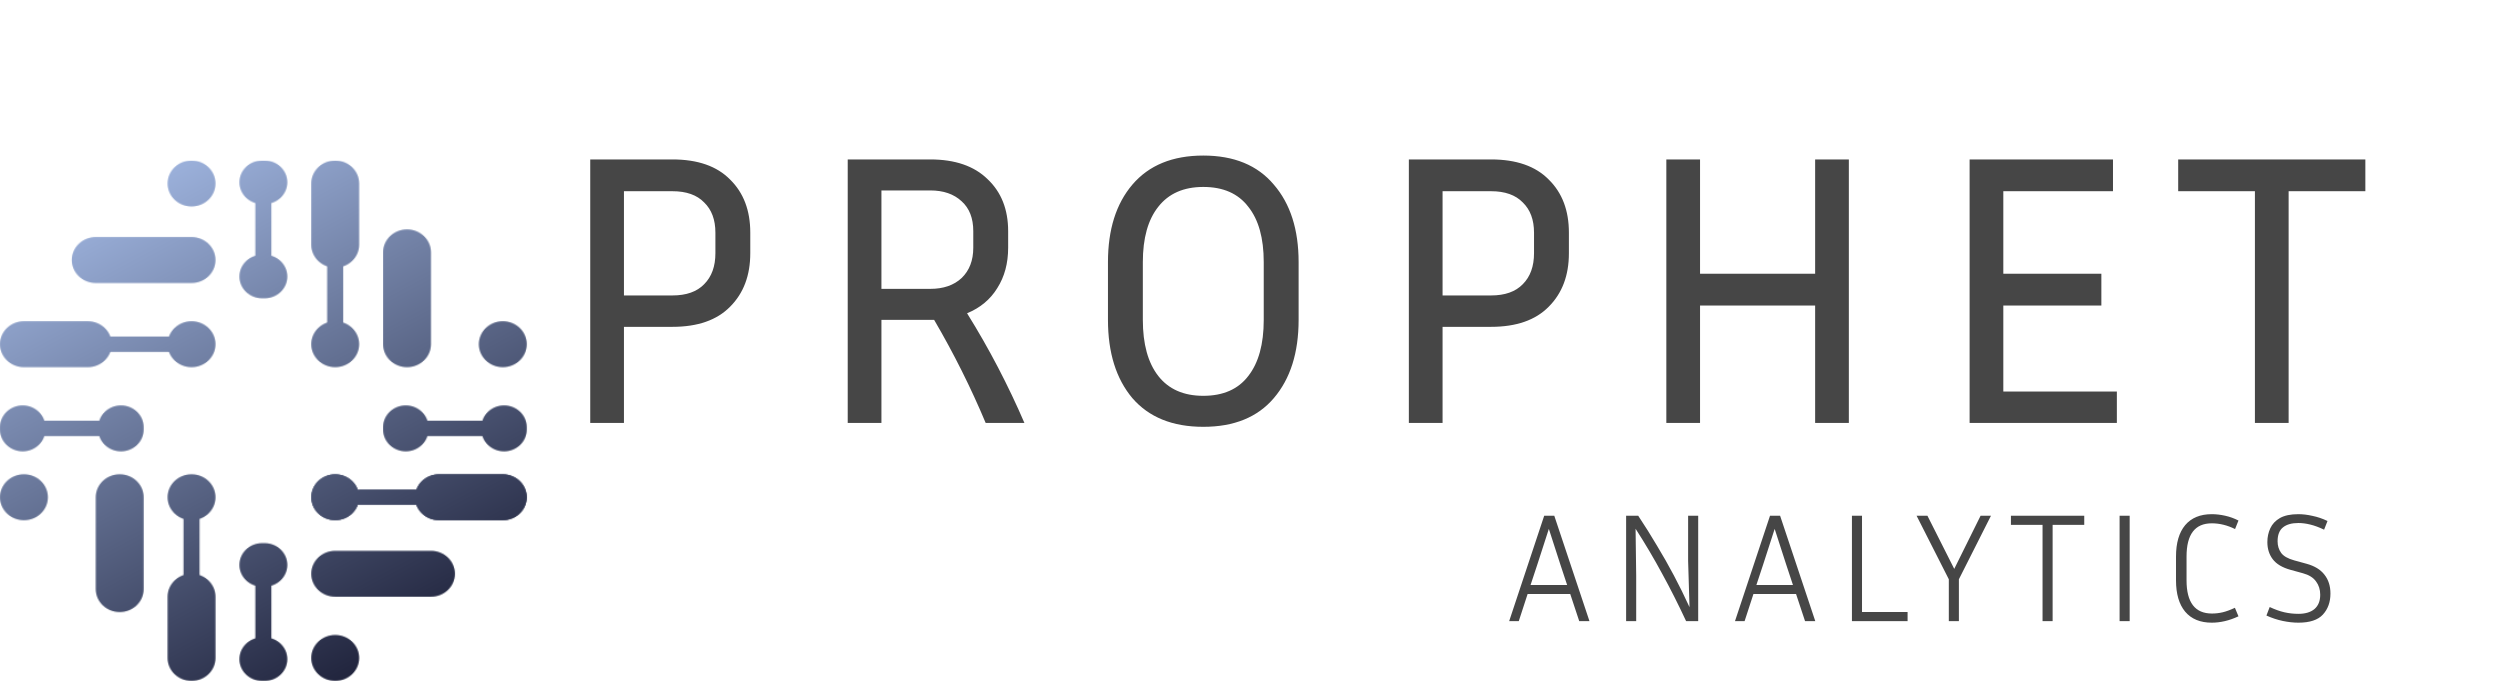 <svg width="2258" height="615" viewBox="0 0 2258 615" fill="none" xmlns="http://www.w3.org/2000/svg">
<path d="M533.1 382V144H607.3C630.167 144 647.55 150.067 659.45 162.2C671.583 174.1 677.65 190.083 677.65 210.15V228.7C677.65 248.767 671.583 264.867 659.45 277C647.55 289.133 630.167 295.2 607.3 295.2H563.55V382H533.1ZM607.3 172.7H563.55V266.85H607.3C619.9 266.85 629.467 263.467 636 256.7C642.767 249.933 646.15 240.6 646.15 228.7V210.15C646.15 198.483 642.767 189.383 636 182.85C629.467 176.083 619.9 172.7 607.3 172.7ZM796.109 288.9V382H765.659V144H840.209C862.609 144 879.875 149.95 892.009 161.85C904.375 173.517 910.559 189.15 910.559 208.75V223.8C910.559 237.8 907.292 249.933 900.759 260.2C894.459 270.467 885.359 278.05 873.459 282.95C883.492 299.05 892.825 315.383 901.459 331.95C910.092 348.517 918.025 365.2 925.259 382H890.259C876.959 350.267 861.442 319.233 843.709 288.9H796.109ZM840.209 172H796.109V260.9H840.209C852.109 260.9 861.559 257.633 868.559 251.1C875.559 244.333 879.059 235.233 879.059 223.8V208.75C879.059 197.083 875.559 188.1 868.559 181.8C861.559 175.267 852.109 172 840.209 172ZM1172.91 236.75V288.9C1172.91 318.533 1165.45 342.1 1150.51 359.6C1135.81 376.867 1114.58 385.5 1086.81 385.5C1059.05 385.5 1037.7 376.867 1022.76 359.6C1008.06 342.1 1000.71 318.533 1000.71 288.9V236.75C1000.71 207.35 1008.06 184.017 1022.76 166.75C1037.7 149.25 1059.05 140.5 1086.81 140.5C1114.58 140.5 1135.81 149.25 1150.51 166.75C1165.45 184.017 1172.91 207.35 1172.91 236.75ZM1141.41 236.75C1141.41 215.05 1136.75 198.367 1127.41 186.7C1118.31 174.8 1104.78 168.85 1086.81 168.85C1069.08 168.85 1055.55 174.8 1046.21 186.7C1036.88 198.367 1032.21 215.05 1032.21 236.75V288.9C1032.21 310.833 1036.88 327.75 1046.21 339.65C1055.55 351.55 1069.08 357.5 1086.81 357.5C1104.78 357.5 1118.31 351.55 1127.41 339.65C1136.75 327.75 1141.41 310.833 1141.41 288.9V236.75ZM1272.48 382V144H1346.68C1369.54 144 1386.93 150.067 1398.83 162.2C1410.96 174.1 1417.03 190.083 1417.03 210.15V228.7C1417.03 248.767 1410.96 264.867 1398.83 277C1386.93 289.133 1369.54 295.2 1346.68 295.2H1302.93V382H1272.48ZM1346.68 172.7H1302.93V266.85H1346.68C1359.28 266.85 1368.84 263.467 1375.38 256.7C1382.14 249.933 1385.53 240.6 1385.53 228.7V210.15C1385.53 198.483 1382.14 189.383 1375.38 182.85C1368.84 176.083 1359.28 172.7 1346.68 172.7ZM1639.43 382V275.95H1535.48V382H1505.03V144H1535.48V247.25H1639.43V144H1669.88V382H1639.43ZM1911.95 353.65V382H1778.95V144H1908.45V172.7H1809.4V247.25H1897.95V275.95H1809.4V353.65H1911.95ZM1967.34 172.7V144H2136.39V172.7H2067.09V382H2036.64V172.7H1967.34Z" fill="#464646"/>
<path d="M1426.36 561L1418.24 536.5H1379.74L1371.76 561H1363.08L1394.72 465.8H1403.82L1435.6 561H1426.36ZM1388.42 510.18L1382.4 528.38H1415.44L1409.42 510.18L1398.92 477.7L1388.42 510.18ZM1468.71 561V465.8H1479.63C1485.7 474.947 1491.35 483.953 1496.57 492.82C1501.89 501.593 1506.98 510.553 1511.83 519.7C1516.69 528.847 1521.4 538.413 1525.97 548.4L1524.71 506.68V465.8H1533.81V561H1522.89C1515.89 545.973 1508.71 531.74 1501.33 518.3C1494.05 504.767 1486.03 491.187 1477.25 477.56L1477.81 520.26V561H1468.71ZM1630.32 561L1622.2 536.5H1583.7L1575.72 561H1567.04L1598.68 465.8H1607.78L1639.56 561H1630.32ZM1592.38 510.18L1586.36 528.38H1619.4L1613.38 510.18L1602.88 477.7L1592.38 510.18ZM1722.93 552.74V561H1672.67V465.8H1681.77V552.74H1722.93ZM1769.27 523.2V561H1760.17V523.2L1731.05 465.8H1740.85L1765.07 513.82L1788.87 465.8H1798.25L1769.27 523.2ZM1816.27 474.06V465.8H1882.49V474.06H1853.93V561H1844.83V474.06H1816.27ZM1923.52 561H1914.42V465.8H1923.52V561ZM1974.89 524.18C1974.89 544.153 1982.54 554.14 1997.85 554.14C2001.11 554.14 2004.33 553.767 2007.51 553.02C2010.68 552.273 2014.37 550.92 2018.57 548.96L2021.79 556.66C2017.59 558.62 2013.48 560.067 2009.47 561C2005.45 561.933 2001.53 562.4 1997.71 562.4C1987.25 562.4 1979.23 559.087 1973.63 552.46C1968.12 545.833 1965.37 536.407 1965.37 524.18V502.62C1965.37 490.393 1968.12 480.967 1973.63 474.34C1979.23 467.713 1987.25 464.4 1997.71 464.4C2001.53 464.4 2005.55 464.867 2009.75 465.8C2013.95 466.733 2017.96 468.18 2021.79 470.14L2018.71 477.84C2011.71 474.387 2004.71 472.66 1997.71 472.66C1982.49 472.66 1974.89 482.647 1974.89 502.62V524.18ZM2075.88 554.42C2082.13 554.42 2086.98 552.973 2090.44 550.08C2093.89 547.093 2095.62 542.8 2095.62 537.2C2095.62 532.533 2094.36 528.52 2091.84 525.16C2089.41 521.707 2085.44 519.233 2079.94 517.74L2068.74 514.66C2061.36 512.607 2056.04 509.433 2052.78 505.14C2049.51 500.847 2047.88 495.667 2047.88 489.6C2047.88 485.12 2048.76 480.967 2050.54 477.14C2052.31 473.313 2055.2 470.233 2059.22 467.9C2063.32 465.567 2068.88 464.4 2075.88 464.4C2079.89 464.4 2084.14 464.913 2088.62 465.94C2093.19 466.873 2097.72 468.413 2102.2 470.56L2099.12 478.4C2094.64 476.253 2090.48 474.713 2086.66 473.78C2082.83 472.847 2079.24 472.38 2075.88 472.38C2069.9 472.38 2065.28 473.687 2062.02 476.3C2058.75 478.913 2057.12 483.113 2057.12 488.9C2057.12 492.913 2058.19 496.413 2060.34 499.4C2062.48 502.293 2066.4 504.533 2072.1 506.12L2083.3 509.2C2090.48 511.16 2095.85 514.427 2099.4 519C2103.04 523.573 2104.86 529.267 2104.86 536.08C2104.86 543.827 2102.57 550.173 2098 555.12C2093.52 559.973 2086.14 562.4 2075.88 562.4C2071.49 562.4 2066.82 561.887 2061.88 560.86C2056.93 559.833 2051.98 558.2 2047.04 555.96L2049.98 548.26C2054.74 550.5 2059.17 552.087 2063.28 553.02C2067.38 553.953 2071.58 554.42 2075.88 554.42Z" fill="#464646"/>
<mask id="mask0_259_38" style="mask-type:alpha" maskUnits="userSpaceOnUse" x="0" y="145" width="1761" height="470">
<path d="M64.876 234.853C64.876 223.401 74.558 214.118 86.502 214.118H173.003C184.947 214.118 194.629 223.401 194.629 234.853C194.629 246.305 184.947 255.588 173.003 255.588H86.502C74.558 255.588 64.876 246.305 64.876 234.853Z" fill="url(#paint0_linear_259_38)"/>
<path d="M64.876 234.853C64.876 223.401 74.558 214.118 86.502 214.118H173.003C184.947 214.118 194.629 223.401 194.629 234.853C194.629 246.305 184.947 255.588 173.003 255.588H86.502C74.558 255.588 64.876 246.305 64.876 234.853Z" fill="black" fill-opacity="0.2"/>
<path d="M367.632 331.618C355.689 331.618 346.007 322.334 346.007 310.882V227.941C346.007 216.489 355.689 207.206 367.632 207.206C379.576 207.206 389.258 216.489 389.258 227.941V310.882C389.258 322.334 379.576 331.618 367.632 331.618Z" fill="url(#paint1_linear_259_38)"/>
<path d="M367.632 331.618C355.689 331.618 346.007 322.334 346.007 310.882V227.941C346.007 216.489 355.689 207.206 367.632 207.206C379.576 207.206 389.258 216.489 389.258 227.941V310.882C389.258 322.334 379.576 331.618 367.632 331.618Z" fill="black" fill-opacity="0.2"/>
<path d="M108.127 552.794C96.184 552.794 86.502 543.511 86.502 532.059V449.118C86.502 437.666 96.184 428.382 108.127 428.382C120.071 428.382 129.753 437.666 129.753 449.118V532.059C129.753 543.511 120.071 552.794 108.127 552.794Z" fill="url(#paint2_linear_259_38)"/>
<path d="M108.127 552.794C96.184 552.794 86.502 543.511 86.502 532.059V449.118C86.502 437.666 96.184 428.382 108.127 428.382C120.071 428.382 129.753 437.666 129.753 449.118V532.059C129.753 543.511 120.071 552.794 108.127 552.794Z" fill="black" fill-opacity="0.2"/>
<path d="M281.131 594.265C281.131 582.813 290.813 573.529 302.756 573.529C314.699 573.529 324.381 582.813 324.381 594.265C324.381 605.716 314.699 615 302.756 615C290.813 615 281.131 605.716 281.131 594.265Z" fill="url(#paint3_linear_259_38)"/>
<path d="M281.131 594.265C281.131 582.813 290.813 573.529 302.756 573.529C314.699 573.529 324.381 582.813 324.381 594.265C324.381 605.716 314.699 615 302.756 615C290.813 615 281.131 605.716 281.131 594.265Z" fill="black" fill-opacity="0.2"/>
<path d="M434.785 385.82C434.785 374.971 443.957 366.176 455.272 366.176C466.587 366.176 475.759 374.971 475.759 385.82V388.003C475.759 398.852 466.587 407.647 455.272 407.647C443.957 407.647 434.785 398.852 434.785 388.003V385.82Z" fill="url(#paint4_linear_259_38)"/>
<path d="M434.785 385.82C434.785 374.971 443.957 366.176 455.272 366.176C466.587 366.176 475.759 374.971 475.759 385.82V388.003C475.759 398.852 466.587 407.647 455.272 407.647C443.957 407.647 434.785 398.852 434.785 388.003V385.82Z" fill="black" fill-opacity="0.2"/>
<path d="M346.007 385.82C346.007 374.971 355.179 366.176 366.494 366.176C377.809 366.176 386.981 374.971 386.981 385.82V388.003C386.981 398.852 377.809 407.647 366.494 407.647C355.179 407.647 346.007 398.852 346.007 388.003V385.82Z" fill="url(#paint5_linear_259_38)"/>
<path d="M346.007 385.82C346.007 374.971 355.179 366.176 366.494 366.176C377.809 366.176 386.981 374.971 386.981 385.82V388.003C386.981 398.852 377.809 407.647 366.494 407.647C355.179 407.647 346.007 398.852 346.007 388.003V385.82Z" fill="black" fill-opacity="0.2"/>
<path d="M373.323 380H448.443V393.824H373.323V380Z" fill="url(#paint6_linear_259_38)"/>
<path d="M373.323 380H448.443V393.824H373.323V380Z" fill="black" fill-opacity="0.2"/>
<path d="M236.741 529.876C225.427 529.876 216.254 521.081 216.254 510.232C216.254 499.383 225.427 490.588 236.741 490.588H239.018C250.333 490.588 259.505 499.383 259.505 510.232C259.505 521.081 250.333 529.876 239.018 529.876H236.741Z" fill="url(#paint7_linear_259_38)"/>
<path d="M236.741 529.876C225.427 529.876 216.254 521.081 216.254 510.232C216.254 499.383 225.427 490.588 236.741 490.588H239.018C250.333 490.588 259.505 499.383 259.505 510.232C259.505 521.081 250.333 529.876 239.018 529.876H236.741Z" fill="black" fill-opacity="0.2"/>
<path d="M236.741 615C225.427 615 216.254 606.205 216.254 595.356C216.254 584.507 225.427 575.712 236.741 575.712H239.018C250.333 575.712 259.505 584.507 259.505 595.356C259.505 606.205 250.333 615 239.018 615H236.741Z" fill="url(#paint8_linear_259_38)"/>
<path d="M236.741 615C225.427 615 216.254 606.205 216.254 595.356C216.254 584.507 225.427 575.712 236.741 575.712H239.018C250.333 575.712 259.505 584.507 259.505 595.356C259.505 606.205 250.333 615 239.018 615H236.741Z" fill="black" fill-opacity="0.2"/>
<path d="M230.671 588.808V516.78H245.088V588.808H230.671Z" fill="url(#paint9_linear_259_38)"/>
<path d="M230.671 588.808V516.78H245.088V588.808H230.671Z" fill="black" fill-opacity="0.2"/>
<path d="M236.741 184.288C225.427 184.288 216.254 175.493 216.254 164.644C216.254 153.795 225.427 145 236.741 145H239.018C250.333 145 259.505 153.795 259.505 164.644C259.505 175.493 250.333 184.288 239.018 184.288H236.741Z" fill="url(#paint10_linear_259_38)"/>
<path d="M236.741 184.288C225.427 184.288 216.254 175.493 216.254 164.644C216.254 153.795 225.427 145 236.741 145H239.018C250.333 145 259.505 153.795 259.505 164.644C259.505 175.493 250.333 184.288 239.018 184.288H236.741Z" fill="black" fill-opacity="0.2"/>
<path d="M236.741 269.412C225.427 269.412 216.254 260.617 216.254 249.768C216.254 238.919 225.427 230.124 236.741 230.124H239.018C250.333 230.124 259.505 238.919 259.505 249.768C259.505 260.617 250.333 269.412 239.018 269.412H236.741Z" fill="url(#paint11_linear_259_38)"/>
<path d="M236.741 269.412C225.427 269.412 216.254 260.617 216.254 249.768C216.254 238.919 225.427 230.124 236.741 230.124H239.018C250.333 230.124 259.505 238.919 259.505 249.768C259.505 260.617 250.333 269.412 239.018 269.412H236.741Z" fill="black" fill-opacity="0.2"/>
<path d="M230.671 243.22V171.192H245.088V243.22H230.671Z" fill="url(#paint12_linear_259_38)"/>
<path d="M230.671 243.22V171.192H245.088V243.22H230.671Z" fill="black" fill-opacity="0.2"/>
<path d="M88.778 385.82C88.778 374.971 97.951 366.176 109.265 366.176C120.58 366.176 129.753 374.971 129.753 385.82V388.003C129.753 398.852 120.58 407.647 109.265 407.647C97.951 407.647 88.778 398.852 88.778 388.003V385.82Z" fill="url(#paint13_linear_259_38)"/>
<path d="M88.778 385.82C88.778 374.971 97.951 366.176 109.265 366.176C120.58 366.176 129.753 374.971 129.753 385.82V388.003C129.753 398.852 120.58 407.647 109.265 407.647C97.951 407.647 88.778 398.852 88.778 388.003V385.82Z" fill="black" fill-opacity="0.2"/>
<path d="M0 385.82C0 374.971 9.172 366.176 20.487 366.176C31.802 366.176 40.974 374.971 40.974 385.82V388.003C40.974 398.852 31.802 407.647 20.487 407.647C9.172 407.647 0 398.852 0 388.003V385.82Z" fill="url(#paint14_linear_259_38)"/>
<path d="M0 385.82C0 374.971 9.172 366.176 20.487 366.176C31.802 366.176 40.974 374.971 40.974 385.82V388.003C40.974 398.852 31.802 407.647 20.487 407.647C9.172 407.647 0 398.852 0 388.003V385.82Z" fill="black" fill-opacity="0.2"/>
<path d="M27.316 380H102.436V393.824H27.316V380Z" fill="url(#paint15_linear_259_38)"/>
<path d="M27.316 380H102.436V393.824H27.316V380Z" fill="black" fill-opacity="0.2"/>
<path d="M374.841 449.118C374.841 437.666 384.523 428.382 396.466 428.382H454.134C466.077 428.382 475.759 437.666 475.759 449.118C475.759 460.569 466.077 469.853 454.134 469.853H396.466C384.523 469.853 374.841 460.569 374.841 449.118Z" fill="url(#paint16_linear_259_38)"/>
<path d="M374.841 449.118C374.841 437.666 384.523 428.382 396.466 428.382H454.134C466.077 428.382 475.759 437.666 475.759 449.118C475.759 460.569 466.077 469.853 454.134 469.853H396.466C384.523 469.853 374.841 460.569 374.841 449.118Z" fill="black" fill-opacity="0.2"/>
<path d="M324.381 442.206H382.049V456.029H324.381V442.206Z" fill="url(#paint17_linear_259_38)"/>
<path d="M324.381 442.206H382.049V456.029H324.381V442.206Z" fill="black" fill-opacity="0.2"/>
<path d="M281.131 449.118C281.131 437.666 290.813 428.382 302.756 428.382C314.699 428.382 324.381 437.666 324.381 449.118C324.381 460.569 314.699 469.853 302.756 469.853C290.813 469.853 281.131 460.569 281.131 449.118Z" fill="url(#paint18_linear_259_38)"/>
<path d="M281.131 449.118C281.131 437.666 290.813 428.382 302.756 428.382C314.699 428.382 324.381 437.666 324.381 449.118C324.381 460.569 314.699 469.853 302.756 469.853C290.813 469.853 281.131 460.569 281.131 449.118Z" fill="black" fill-opacity="0.2"/>
<path d="M374.841 449.118C374.841 437.666 384.523 428.382 396.466 428.382H454.134C466.077 428.382 475.759 437.666 475.759 449.118C475.759 460.569 466.077 469.853 454.134 469.853H396.466C384.523 469.853 374.841 460.569 374.841 449.118Z" fill="url(#paint19_linear_259_38)"/>
<path d="M374.841 449.118C374.841 437.666 384.523 428.382 396.466 428.382H454.134C466.077 428.382 475.759 437.666 475.759 449.118C475.759 460.569 466.077 469.853 454.134 469.853H396.466C384.523 469.853 374.841 460.569 374.841 449.118Z" fill="black" fill-opacity="0.2"/>
<path d="M309.964 442.206H382.049V456.029H309.964V442.206Z" fill="url(#paint20_linear_259_38)"/>
<path d="M309.964 442.206H382.049V456.029H309.964V442.206Z" fill="black" fill-opacity="0.2"/>
<path d="M281.131 449.118C281.131 437.666 290.813 428.382 302.756 428.382C314.699 428.382 324.381 437.666 324.381 449.118C324.381 460.569 314.699 469.853 302.756 469.853C290.813 469.853 281.131 460.569 281.131 449.118Z" fill="url(#paint21_linear_259_38)"/>
<path d="M281.131 449.118C281.131 437.666 290.813 428.382 302.756 428.382C314.699 428.382 324.381 437.666 324.381 449.118C324.381 460.569 314.699 469.853 302.756 469.853C290.813 469.853 281.131 460.569 281.131 449.118Z" fill="black" fill-opacity="0.2"/>
<path d="M100.919 310.882C100.919 322.334 91.237 331.618 79.293 331.618H21.625C9.682 331.618 0 322.334 0 310.882C0 299.431 9.682 290.147 21.625 290.147H79.293C91.237 290.147 100.919 299.431 100.919 310.882Z" fill="url(#paint22_linear_259_38)"/>
<path d="M100.919 310.882C100.919 322.334 91.237 331.618 79.293 331.618H21.625C9.682 331.618 0 322.334 0 310.882C0 299.431 9.682 290.147 21.625 290.147H79.293C91.237 290.147 100.919 299.431 100.919 310.882Z" fill="black" fill-opacity="0.2"/>
<path d="M165.795 317.794H86.502V303.971H165.795V317.794Z" fill="url(#paint23_linear_259_38)"/>
<path d="M165.795 317.794H86.502V303.971H165.795V317.794Z" fill="black" fill-opacity="0.2"/>
<path d="M194.629 310.882C194.629 322.334 184.947 331.618 173.003 331.618C161.06 331.618 151.378 322.334 151.378 310.882C151.378 299.431 161.06 290.147 173.003 290.147C184.947 290.147 194.629 299.431 194.629 310.882Z" fill="url(#paint24_linear_259_38)"/>
<path d="M194.629 310.882C194.629 322.334 184.947 331.618 173.003 331.618C161.06 331.618 151.378 322.334 151.378 310.882C151.378 299.431 161.06 290.147 173.003 290.147C184.947 290.147 194.629 299.431 194.629 310.882Z" fill="black" fill-opacity="0.2"/>
<path d="M173.003 518.235C184.947 518.235 194.629 527.519 194.629 538.971V594.265C194.629 605.716 184.947 615 173.003 615C161.06 615 151.378 605.716 151.378 594.265V538.971C151.378 527.519 161.06 518.235 173.003 518.235Z" fill="url(#paint25_linear_259_38)"/>
<path d="M173.003 518.235C184.947 518.235 194.629 527.519 194.629 538.971V594.265C194.629 605.716 184.947 615 173.003 615C161.06 615 151.378 605.716 151.378 594.265V538.971C151.378 527.519 161.06 518.235 173.003 518.235Z" fill="black" fill-opacity="0.2"/>
<path d="M180.212 456.029V552.794H165.795V456.029H180.212Z" fill="url(#paint26_linear_259_38)"/>
<path d="M180.212 456.029V552.794H165.795V456.029H180.212Z" fill="black" fill-opacity="0.2"/>
<path d="M173.003 428.382C184.947 428.382 194.629 437.666 194.629 449.118C194.629 460.569 184.947 469.853 173.003 469.853C161.06 469.853 151.378 460.569 151.378 449.118C151.378 437.666 161.06 428.382 173.003 428.382Z" fill="url(#paint27_linear_259_38)"/>
<path d="M173.003 428.382C184.947 428.382 194.629 437.666 194.629 449.118C194.629 460.569 184.947 469.853 173.003 469.853C161.06 469.853 151.378 460.569 151.378 449.118C151.378 437.666 161.06 428.382 173.003 428.382Z" fill="black" fill-opacity="0.2"/>
<path d="M302.756 241.765C290.813 241.765 281.131 232.481 281.131 221.029V165.735C281.131 154.284 290.813 145 302.756 145C314.699 145 324.381 154.284 324.381 165.735V221.029C324.381 232.481 314.699 241.765 302.756 241.765Z" fill="url(#paint28_linear_259_38)"/>
<path d="M302.756 241.765C290.813 241.765 281.131 232.481 281.131 221.029V165.735C281.131 154.284 290.813 145 302.756 145C314.699 145 324.381 154.284 324.381 165.735V221.029C324.381 232.481 314.699 241.765 302.756 241.765Z" fill="black" fill-opacity="0.2"/>
<path d="M295.547 310.882V207.206H309.964V310.882H295.547Z" fill="url(#paint29_linear_259_38)"/>
<path d="M295.547 310.882V207.206H309.964V310.882H295.547Z" fill="black" fill-opacity="0.2"/>
<path d="M302.756 331.618C290.813 331.618 281.131 322.334 281.131 310.882C281.131 299.431 290.813 290.147 302.756 290.147C314.699 290.147 324.381 299.431 324.381 310.882C324.381 322.334 314.699 331.618 302.756 331.618Z" fill="url(#paint30_linear_259_38)"/>
<path d="M302.756 331.618C290.813 331.618 281.131 322.334 281.131 310.882C281.131 299.431 290.813 290.147 302.756 290.147C314.699 290.147 324.381 299.431 324.381 310.882C324.381 322.334 314.699 331.618 302.756 331.618Z" fill="black" fill-opacity="0.2"/>
<path d="M432.508 310.882C432.508 299.431 442.191 290.147 454.134 290.147C466.077 290.147 475.759 299.431 475.759 310.882C475.759 322.334 466.077 331.618 454.134 331.618C442.191 331.618 432.508 322.334 432.508 310.882Z" fill="url(#paint31_linear_259_38)"/>
<path d="M432.508 310.882C432.508 299.431 442.191 290.147 454.134 290.147C466.077 290.147 475.759 299.431 475.759 310.882C475.759 322.334 466.077 331.618 454.134 331.618C442.191 331.618 432.508 322.334 432.508 310.882Z" fill="black" fill-opacity="0.2"/>
<path d="M151.378 165.735C151.378 154.284 161.06 145 173.003 145C184.947 145 194.629 154.284 194.629 165.735C194.629 177.187 184.947 186.471 173.003 186.471C161.06 186.471 151.378 177.187 151.378 165.735Z" fill="url(#paint32_linear_259_38)"/>
<path d="M151.378 165.735C151.378 154.284 161.06 145 173.003 145C184.947 145 194.629 154.284 194.629 165.735C194.629 177.187 184.947 186.471 173.003 186.471C161.06 186.471 151.378 177.187 151.378 165.735Z" fill="black" fill-opacity="0.2"/>
<path d="M0 449.118C0 437.666 9.682 428.382 21.625 428.382C33.569 428.382 43.251 437.666 43.251 449.118C43.251 460.569 33.569 469.853 21.625 469.853C9.682 469.853 0 460.569 0 449.118Z" fill="url(#paint33_linear_259_38)"/>
<path d="M0 449.118C0 437.666 9.682 428.382 21.625 428.382C33.569 428.382 43.251 437.666 43.251 449.118C43.251 460.569 33.569 469.853 21.625 469.853C9.682 469.853 0 460.569 0 449.118Z" fill="black" fill-opacity="0.2"/>
<path d="M281.131 518.235C281.131 506.783 290.813 497.5 302.756 497.5H389.258C401.201 497.5 410.883 506.783 410.883 518.235C410.883 529.687 401.201 538.971 389.258 538.971H302.756C290.813 538.971 281.131 529.687 281.131 518.235Z" fill="url(#paint34_linear_259_38)"/>
<path d="M281.131 518.235C281.131 506.783 290.813 497.5 302.756 497.5H389.258C401.201 497.5 410.883 506.783 410.883 518.235C410.883 529.687 401.201 538.971 389.258 538.971H302.756C290.813 538.971 281.131 529.687 281.131 518.235Z" fill="black" fill-opacity="0.2"/>
<path d="M533.685 402.381V207.056H600.492C616.003 207.056 628.682 209.822 638.529 215.354C648.441 220.822 655.778 228.229 660.541 237.576C665.304 246.922 667.685 257.35 667.685 268.858C667.685 280.367 665.304 290.826 660.541 300.236C655.843 309.646 648.57 317.149 638.722 322.744C628.875 328.276 616.26 331.042 600.878 331.042H552.993V310.06H600.106C610.725 310.06 619.253 308.247 625.689 304.623C632.125 300.999 636.792 296.103 639.688 289.936C642.648 283.705 644.129 276.679 644.129 268.858C644.129 261.038 642.648 254.044 639.688 247.876C636.792 241.709 632.093 236.876 625.593 233.379C619.092 229.819 610.468 228.038 599.719 228.038H557.627V402.381H533.685Z" fill="#2C2E3C"/>
<path d="M706.254 402.381V207.056H773.061C788.508 207.056 801.187 209.663 811.098 214.877C821.01 220.027 828.347 227.116 833.11 236.145C837.873 245.174 840.254 255.442 840.254 266.951C840.254 278.459 837.873 288.664 833.11 297.566C828.347 306.467 821.042 313.461 811.195 318.548C801.348 323.571 788.765 326.082 773.447 326.082H719.383V304.719H772.675C783.23 304.719 791.726 303.193 798.162 300.141C804.662 297.089 809.361 292.765 812.257 287.17C815.217 281.511 816.698 274.771 816.698 266.951C816.698 259.13 815.217 252.295 812.257 246.445C809.296 240.596 804.566 236.082 798.065 232.902C791.565 229.66 782.972 228.038 772.288 228.038H730.196V402.381H706.254ZM799.32 314.637L847.977 402.381H820.173L772.288 314.637H799.32Z" fill="#2C2E3C"/>
<path d="M1046.97 304.719C1046.97 325.319 1043.21 343.122 1035.68 358.128C1028.15 373.133 1017.82 384.705 1004.69 392.844C991.56 400.982 976.563 405.051 959.701 405.051C942.838 405.051 927.842 400.982 914.712 392.844C901.582 384.705 891.252 373.133 883.722 358.128C876.192 343.122 872.427 325.319 872.427 304.719C872.427 284.118 876.192 266.315 883.722 251.31C891.252 236.304 901.582 224.732 914.712 216.594C927.842 208.455 942.838 204.386 959.701 204.386C976.563 204.386 991.56 208.455 1004.69 216.594C1017.82 224.732 1028.15 236.304 1035.68 251.31C1043.21 266.315 1046.97 284.118 1046.97 304.719ZM1023.8 304.719C1023.8 287.806 1020.94 273.532 1015.21 261.896C1009.55 250.26 1001.86 241.454 992.139 235.478C982.485 229.501 971.672 226.512 959.701 226.512C947.73 226.512 936.885 229.501 927.166 235.478C917.512 241.454 909.821 250.26 904.092 261.896C898.429 273.532 895.597 287.806 895.597 304.719C895.597 321.631 898.429 335.906 904.092 347.541C909.821 359.177 917.512 367.983 927.166 373.96C936.885 379.936 947.73 382.925 959.701 382.925C971.672 382.925 982.485 379.936 992.139 373.96C1001.86 367.983 1009.55 359.177 1015.21 347.541C1020.94 335.906 1023.8 321.631 1023.8 304.719Z" fill="#2C2E3C"/>
<path d="M1087.23 402.381V207.056H1154.04C1169.55 207.056 1182.23 209.822 1192.08 215.354C1201.99 220.822 1209.33 228.229 1214.09 237.576C1218.85 246.922 1221.23 257.35 1221.23 268.858C1221.23 280.367 1218.85 290.826 1214.09 300.236C1209.39 309.646 1202.12 317.149 1192.27 322.744C1182.42 328.276 1169.81 331.042 1154.43 331.042H1106.54V310.06H1153.65C1164.27 310.06 1172.8 308.247 1179.24 304.623C1185.67 300.999 1190.34 296.103 1193.24 289.936C1196.2 283.705 1197.68 276.679 1197.68 268.858C1197.68 261.038 1196.2 254.044 1193.24 247.876C1190.34 241.709 1185.64 236.876 1179.14 233.379C1172.64 229.819 1164.02 228.038 1153.27 228.038H1111.18V402.381H1087.23Z" fill="#2C2E3C"/>
<path d="M1259.8 402.381V207.056H1283.74V294.037H1389.17V207.056H1413.11V402.381H1389.17V315.019H1283.74V402.381H1259.8Z" fill="#2C2E3C"/>
<path d="M1461.04 402.381V207.056H1580.37V228.038H1484.99V294.037H1574.19V315.019H1484.99V381.399H1581.91V402.381H1461.04Z" fill="#2C2E3C"/>
<path d="M1612.71 228.038V207.056H1761V228.038H1698.83V402.381H1674.88V228.038H1612.71Z" fill="#2C2E3C"/>
<path d="M525.229 570.238H514.191L556.147 456.299H567.41L609.366 570.238H598.328L562.173 469.818H561.384L525.229 570.238ZM533.17 526.565H590.387V535.912H533.17V526.565Z" fill="#2C2E3C"/>
<path d="M763.361 456.299V570.238H753.112L684.969 474.825H684.068V570.238H673.537V456.299H683.73L752.098 551.823H752.999V456.299H763.361Z" fill="#2C2E3C"/>
<path d="M838.599 570.238H827.561L869.516 456.299H880.779L922.735 570.238H911.697L875.542 469.818H874.754L838.599 570.238ZM846.539 526.565H903.756V535.912H846.539V526.565Z" fill="#2C2E3C"/>
<path d="M986.906 570.238V456.299H997.437V560.891H1052.4V570.238H986.906Z" fill="#2C2E3C"/>
<path d="M1104.28 456.299H1116.45L1150.63 510.375H1151.64L1185.83 456.299H1197.99L1156.37 520.89V570.238H1145.9V520.89L1104.28 456.299Z" fill="#2C2E3C"/>
<path d="M1262.47 465.645V456.299H1346.1V465.645H1309.55V570.238H1299.02V465.645H1262.47Z" fill="#2C2E3C"/>
<path d="M1424.75 456.299V570.238H1414.22V456.299H1424.75Z" fill="#2C2E3C"/>
<path d="M1590.15 491.905H1579.56C1578.77 488.01 1577.34 484.413 1575.28 481.112C1573.25 477.774 1570.7 474.862 1567.62 472.377C1564.54 469.892 1561.05 467.963 1557.15 466.591C1553.24 465.219 1549.02 464.533 1544.47 464.533C1537.19 464.533 1530.55 466.406 1524.54 470.152C1518.57 473.898 1513.78 479.406 1510.18 486.675C1506.61 493.908 1504.83 502.772 1504.83 513.268C1504.83 523.839 1506.61 532.74 1510.18 539.973C1513.78 547.205 1518.57 552.695 1524.54 556.441C1530.55 560.15 1537.19 562.004 1544.47 562.004C1549.02 562.004 1553.24 561.318 1557.15 559.946C1561.05 558.573 1564.54 556.663 1567.62 554.215C1570.7 551.73 1573.25 548.819 1575.28 545.481C1577.34 542.143 1578.77 538.526 1579.56 534.632H1590.15C1589.21 539.862 1587.44 544.739 1584.85 549.264C1582.3 553.752 1579.03 557.683 1575.05 561.058C1571.11 564.434 1566.57 567.067 1561.43 568.958C1556.28 570.85 1550.63 571.796 1544.47 571.796C1534.79 571.796 1526.19 569.404 1518.68 564.619C1511.17 559.797 1505.28 553.01 1501 544.257C1496.76 535.504 1494.63 525.174 1494.63 513.268C1494.63 501.363 1496.76 491.033 1501 482.28C1505.28 473.527 1511.17 466.758 1518.68 461.973C1526.19 457.152 1534.79 454.741 1544.47 454.741C1550.63 454.741 1556.28 455.687 1561.43 457.578C1566.57 459.433 1571.11 462.066 1575.05 465.478C1579.03 468.854 1582.3 472.785 1584.85 477.273C1587.44 481.761 1589.21 486.638 1590.15 491.905Z" fill="#2C2E3C"/>
<path d="M1721.91 484.784C1721.27 478.441 1718.44 473.397 1713.41 469.651C1708.38 465.905 1702.05 464.032 1694.43 464.032C1689.06 464.032 1684.33 464.941 1680.24 466.758C1676.18 468.575 1672.99 471.097 1670.66 474.324C1668.37 477.514 1667.23 481.149 1667.23 485.229C1667.23 488.233 1667.89 490.866 1669.2 493.129C1670.51 495.391 1672.28 497.338 1674.49 498.97C1676.75 500.565 1679.22 501.938 1681.93 503.087C1684.67 504.237 1687.43 505.201 1690.21 505.98L1702.37 509.43C1706.05 510.431 1709.73 511.711 1713.41 513.268C1717.09 514.826 1720.45 516.792 1723.49 519.166C1726.57 521.502 1729.03 524.377 1730.87 527.789C1732.74 531.164 1733.68 535.225 1733.68 539.973C1733.68 546.056 1732.09 551.526 1728.89 556.385C1725.7 561.244 1721.12 565.101 1715.15 567.957C1709.18 570.776 1702.03 572.185 1693.7 572.185C1685.85 572.185 1679.04 570.906 1673.25 568.346C1667.47 565.75 1662.93 562.171 1659.63 557.609C1656.32 553.047 1654.46 547.762 1654.05 541.753H1664.86C1665.24 546.241 1666.74 550.043 1669.37 553.158C1672 556.274 1675.41 558.648 1679.62 560.28C1683.82 561.874 1688.52 562.672 1693.7 562.672C1699.44 562.672 1704.55 561.726 1709.02 559.834C1713.52 557.906 1717.05 555.235 1719.6 551.823C1722.19 548.374 1723.49 544.368 1723.49 539.806C1723.49 535.949 1722.47 532.722 1720.45 530.126C1718.42 527.492 1715.59 525.285 1711.94 523.505C1708.34 521.725 1704.15 520.149 1699.39 518.776L1685.59 514.771C1676.54 512.1 1669.52 508.41 1664.53 503.699C1659.53 498.989 1657.04 492.98 1657.04 485.674C1657.04 479.554 1658.69 474.176 1661.99 469.54C1665.33 464.866 1669.84 461.232 1675.51 458.635C1681.21 456.002 1687.62 454.685 1694.71 454.685C1701.88 454.685 1708.23 455.983 1713.75 458.58C1719.26 461.176 1723.64 464.755 1726.87 469.317C1730.13 473.842 1731.88 478.998 1732.1 484.784H1721.91Z" fill="#2C2E3C"/>
</mask>
<g mask="url(#mask0_259_38)">
<rect x="-10" y="145" width="504" height="470" fill="url(#paint35_linear_259_38)"/>
</g>
<defs>
<linearGradient id="paint0_linear_259_38" x1="186.773" y1="169.191" x2="380.829" y2="884.572" gradientUnits="userSpaceOnUse">
<stop stop-color="#A1B7E2"/>
<stop offset="1" stop-color="#16182F"/>
</linearGradient>
<linearGradient id="paint1_linear_259_38" x1="186.773" y1="169.191" x2="380.829" y2="884.572" gradientUnits="userSpaceOnUse">
<stop stop-color="#A1B7E2"/>
<stop offset="1" stop-color="#16182F"/>
</linearGradient>
<linearGradient id="paint2_linear_259_38" x1="186.773" y1="169.191" x2="380.829" y2="884.572" gradientUnits="userSpaceOnUse">
<stop stop-color="#A1B7E2"/>
<stop offset="1" stop-color="#16182F"/>
</linearGradient>
<linearGradient id="paint3_linear_259_38" x1="186.773" y1="169.191" x2="380.829" y2="884.572" gradientUnits="userSpaceOnUse">
<stop stop-color="#A1B7E2"/>
<stop offset="1" stop-color="#16182F"/>
</linearGradient>
<linearGradient id="paint4_linear_259_38" x1="186.773" y1="169.191" x2="380.829" y2="884.572" gradientUnits="userSpaceOnUse">
<stop stop-color="#A1B7E2"/>
<stop offset="1" stop-color="#16182F"/>
</linearGradient>
<linearGradient id="paint5_linear_259_38" x1="186.773" y1="169.191" x2="380.829" y2="884.572" gradientUnits="userSpaceOnUse">
<stop stop-color="#A1B7E2"/>
<stop offset="1" stop-color="#16182F"/>
</linearGradient>
<linearGradient id="paint6_linear_259_38" x1="186.773" y1="169.191" x2="380.829" y2="884.572" gradientUnits="userSpaceOnUse">
<stop stop-color="#A1B7E2"/>
<stop offset="1" stop-color="#16182F"/>
</linearGradient>
<linearGradient id="paint7_linear_259_38" x1="186.773" y1="169.191" x2="380.829" y2="884.572" gradientUnits="userSpaceOnUse">
<stop stop-color="#A1B7E2"/>
<stop offset="1" stop-color="#16182F"/>
</linearGradient>
<linearGradient id="paint8_linear_259_38" x1="186.773" y1="169.191" x2="380.829" y2="884.572" gradientUnits="userSpaceOnUse">
<stop stop-color="#A1B7E2"/>
<stop offset="1" stop-color="#16182F"/>
</linearGradient>
<linearGradient id="paint9_linear_259_38" x1="186.773" y1="169.191" x2="380.829" y2="884.572" gradientUnits="userSpaceOnUse">
<stop stop-color="#A1B7E2"/>
<stop offset="1" stop-color="#16182F"/>
</linearGradient>
<linearGradient id="paint10_linear_259_38" x1="186.773" y1="169.191" x2="380.829" y2="884.572" gradientUnits="userSpaceOnUse">
<stop stop-color="#A1B7E2"/>
<stop offset="1" stop-color="#16182F"/>
</linearGradient>
<linearGradient id="paint11_linear_259_38" x1="186.773" y1="169.191" x2="380.829" y2="884.572" gradientUnits="userSpaceOnUse">
<stop stop-color="#A1B7E2"/>
<stop offset="1" stop-color="#16182F"/>
</linearGradient>
<linearGradient id="paint12_linear_259_38" x1="186.773" y1="169.191" x2="380.829" y2="884.572" gradientUnits="userSpaceOnUse">
<stop stop-color="#A1B7E2"/>
<stop offset="1" stop-color="#16182F"/>
</linearGradient>
<linearGradient id="paint13_linear_259_38" x1="186.773" y1="169.191" x2="380.829" y2="884.572" gradientUnits="userSpaceOnUse">
<stop stop-color="#A1B7E2"/>
<stop offset="1" stop-color="#16182F"/>
</linearGradient>
<linearGradient id="paint14_linear_259_38" x1="186.773" y1="169.191" x2="380.829" y2="884.572" gradientUnits="userSpaceOnUse">
<stop stop-color="#A1B7E2"/>
<stop offset="1" stop-color="#16182F"/>
</linearGradient>
<linearGradient id="paint15_linear_259_38" x1="186.773" y1="169.191" x2="380.829" y2="884.572" gradientUnits="userSpaceOnUse">
<stop stop-color="#A1B7E2"/>
<stop offset="1" stop-color="#16182F"/>
</linearGradient>
<linearGradient id="paint16_linear_259_38" x1="186.773" y1="169.191" x2="380.829" y2="884.572" gradientUnits="userSpaceOnUse">
<stop stop-color="#A1B7E2"/>
<stop offset="1" stop-color="#16182F"/>
</linearGradient>
<linearGradient id="paint17_linear_259_38" x1="186.773" y1="169.191" x2="380.829" y2="884.572" gradientUnits="userSpaceOnUse">
<stop stop-color="#A1B7E2"/>
<stop offset="1" stop-color="#16182F"/>
</linearGradient>
<linearGradient id="paint18_linear_259_38" x1="186.773" y1="169.191" x2="380.829" y2="884.572" gradientUnits="userSpaceOnUse">
<stop stop-color="#A1B7E2"/>
<stop offset="1" stop-color="#16182F"/>
</linearGradient>
<linearGradient id="paint19_linear_259_38" x1="186.773" y1="169.191" x2="380.829" y2="884.572" gradientUnits="userSpaceOnUse">
<stop stop-color="#A1B7E2"/>
<stop offset="1" stop-color="#16182F"/>
</linearGradient>
<linearGradient id="paint20_linear_259_38" x1="186.773" y1="169.191" x2="380.829" y2="884.572" gradientUnits="userSpaceOnUse">
<stop stop-color="#A1B7E2"/>
<stop offset="1" stop-color="#16182F"/>
</linearGradient>
<linearGradient id="paint21_linear_259_38" x1="186.773" y1="169.191" x2="380.829" y2="884.572" gradientUnits="userSpaceOnUse">
<stop stop-color="#A1B7E2"/>
<stop offset="1" stop-color="#16182F"/>
</linearGradient>
<linearGradient id="paint22_linear_259_38" x1="186.773" y1="169.191" x2="380.829" y2="884.572" gradientUnits="userSpaceOnUse">
<stop stop-color="#A1B7E2"/>
<stop offset="1" stop-color="#16182F"/>
</linearGradient>
<linearGradient id="paint23_linear_259_38" x1="186.773" y1="169.191" x2="380.829" y2="884.572" gradientUnits="userSpaceOnUse">
<stop stop-color="#A1B7E2"/>
<stop offset="1" stop-color="#16182F"/>
</linearGradient>
<linearGradient id="paint24_linear_259_38" x1="186.773" y1="169.191" x2="380.829" y2="884.572" gradientUnits="userSpaceOnUse">
<stop stop-color="#A1B7E2"/>
<stop offset="1" stop-color="#16182F"/>
</linearGradient>
<linearGradient id="paint25_linear_259_38" x1="186.773" y1="169.191" x2="380.829" y2="884.572" gradientUnits="userSpaceOnUse">
<stop stop-color="#A1B7E2"/>
<stop offset="1" stop-color="#16182F"/>
</linearGradient>
<linearGradient id="paint26_linear_259_38" x1="186.773" y1="169.191" x2="380.829" y2="884.572" gradientUnits="userSpaceOnUse">
<stop stop-color="#A1B7E2"/>
<stop offset="1" stop-color="#16182F"/>
</linearGradient>
<linearGradient id="paint27_linear_259_38" x1="186.773" y1="169.191" x2="380.829" y2="884.572" gradientUnits="userSpaceOnUse">
<stop stop-color="#A1B7E2"/>
<stop offset="1" stop-color="#16182F"/>
</linearGradient>
<linearGradient id="paint28_linear_259_38" x1="186.773" y1="169.191" x2="380.829" y2="884.572" gradientUnits="userSpaceOnUse">
<stop stop-color="#A1B7E2"/>
<stop offset="1" stop-color="#16182F"/>
</linearGradient>
<linearGradient id="paint29_linear_259_38" x1="186.773" y1="169.191" x2="380.829" y2="884.572" gradientUnits="userSpaceOnUse">
<stop stop-color="#A1B7E2"/>
<stop offset="1" stop-color="#16182F"/>
</linearGradient>
<linearGradient id="paint30_linear_259_38" x1="186.773" y1="169.191" x2="380.829" y2="884.572" gradientUnits="userSpaceOnUse">
<stop stop-color="#A1B7E2"/>
<stop offset="1" stop-color="#16182F"/>
</linearGradient>
<linearGradient id="paint31_linear_259_38" x1="186.773" y1="169.191" x2="380.829" y2="884.572" gradientUnits="userSpaceOnUse">
<stop stop-color="#A1B7E2"/>
<stop offset="1" stop-color="#16182F"/>
</linearGradient>
<linearGradient id="paint32_linear_259_38" x1="186.773" y1="169.191" x2="380.829" y2="884.572" gradientUnits="userSpaceOnUse">
<stop stop-color="#A1B7E2"/>
<stop offset="1" stop-color="#16182F"/>
</linearGradient>
<linearGradient id="paint33_linear_259_38" x1="186.773" y1="169.191" x2="380.829" y2="884.572" gradientUnits="userSpaceOnUse">
<stop stop-color="#A1B7E2"/>
<stop offset="1" stop-color="#16182F"/>
</linearGradient>
<linearGradient id="paint34_linear_259_38" x1="186.773" y1="169.191" x2="380.829" y2="884.572" gradientUnits="userSpaceOnUse">
<stop stop-color="#A1B7E2"/>
<stop offset="1" stop-color="#16182F"/>
</linearGradient>
<linearGradient id="paint35_linear_259_38" x1="70" y1="170" x2="330" y2="654" gradientUnits="userSpaceOnUse">
<stop stop-color="#A1B7E2"/>
<stop offset="1" stop-color="#16182F"/>
</linearGradient>
</defs>
</svg>

